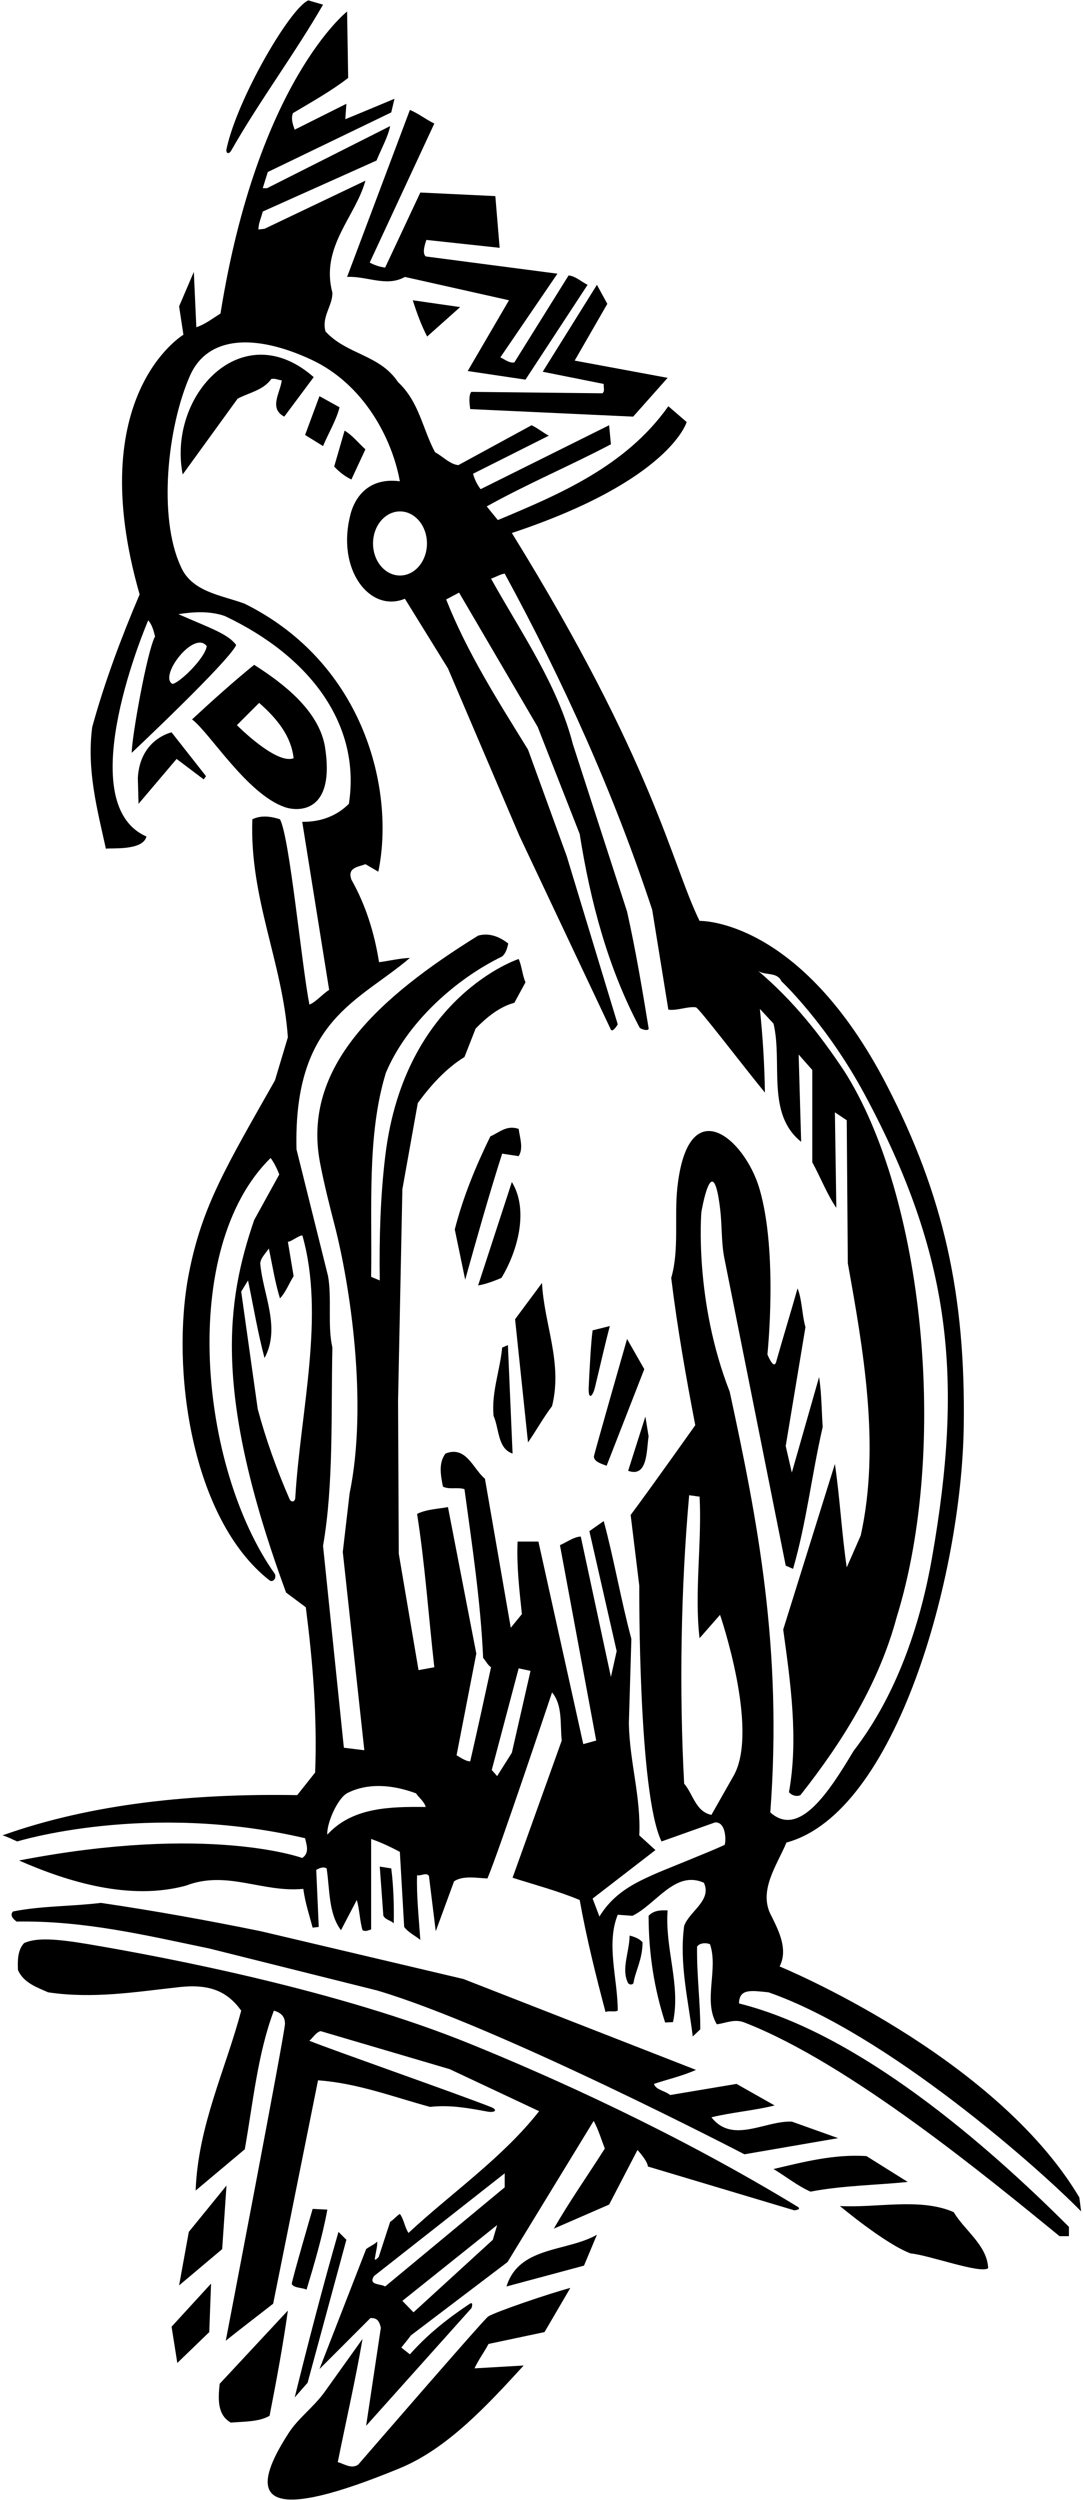 <?xml version="1.0" encoding="UTF-8"?>
<svg xmlns="http://www.w3.org/2000/svg" xmlns:xlink="http://www.w3.org/1999/xlink" width="302pt" height="696pt" viewBox="0 0 302 696" version="1.1">
<g id="surface1">
<path style=" stroke:none;fill-rule:nonzero;fill:rgb(0%,0%,0%);fill-opacity:1;" d="M 63.121 41.418 C 66.109 27.477 80.805 2.281 85.898 0.102 L 90 1.301 C 82.023 15.117 72.242 28.16 64.406 41.945 C 63.789 43.027 62.828 42.801 63.121 41.418 Z M 205.898 557.398 L 205.898 557.801 C 239.277 566.145 274.656 596.855 297.801 620 L 297.801 622.598 L 295.199 622.598 C 275.301 606.402 236.75 574.5 207.398 563.102 C 204.582 562.004 202.199 563.301 199.699 563.602 C 195.801 557.102 200.199 548.301 197.801 541.301 C 196.602 540.801 194.801 541 194.199 542 C 194.102 550.102 195.102 557.199 195.102 565 L 193 567 C 191.801 557.102 189.199 546.801 190.602 536.199 C 192.102 532.102 198.398 529.102 196.102 524.199 C 188.102 520.602 182.801 530.199 176.199 533.398 L 172.102 533.102 C 168.801 541.301 172.102 550.898 172.102 559.801 C 171.102 560.301 169.699 559.699 168.699 560.199 C 166 550 163.398 539.602 161.5 529 C 155.5 526.5 149.102 524.801 142.801 522.801 L 156.5 484.602 C 156 480 156.801 474.801 153.801 471.199 C 153.801 471.199 139.102 515.199 135.801 523 C 132.898 522.898 129 522.102 126.5 523.801 L 121.398 537.699 L 119.5 522.301 C 118.801 521.199 117.199 522.398 116.199 522.102 C 116 527.699 116.699 534.102 117.102 540.102 C 115.602 538.898 113.699 538 112.602 536.5 L 111.398 515.602 C 108.801 514.199 106.199 513 103.398 512 L 103.398 537.199 C 102.699 537.398 101.801 537.898 101 537.398 C 100.199 534.699 100.199 531.699 99.398 529 L 95 537.398 C 91.5 532.801 91.898 526.102 91 520.199 C 90 519.602 88.898 520.199 88.102 520.602 L 88.801 536.5 L 87.102 536.699 C 86.199 533.301 85 529.699 84.5 525.898 C 73 527 63.199 520.602 51.801 525 C 36.301 529.199 19.199 524.102 5.301 518 C 58.25 507.75 84.199 517.301 84.199 517.301 C 86.301 515.898 85.398 513.602 85 511.801 C 41 501.5 4.801 512.699 4.801 512.699 C 3.398 512.102 2.102 511.398 0.699 511 C 25.699 502.102 54 499.301 82.801 499.801 L 87.801 493.5 C 88.398 477.602 87.102 462.398 85.199 447.5 L 79.699 443.398 C 59.25 387.75 63.09 362.34 70.801 339.699 L 77.801 327 C 77.199 325.398 76.398 323.801 75.398 322.398 C 49.836 347.477 55.398 408.301 76.574 438.219 C 77.113 439.445 76.004 440.73 75.027 439.965 C 53.332 422.902 47.453 381.035 52.629 354.527 C 56.273 335.852 62.977 324.844 76.602 300.801 L 80.199 288.801 C 78.699 267.801 69.5 250.102 70.301 228.102 C 72.801 226.898 75.5 227.301 78 228.102 C 80.699 233.102 84 268.398 86.199 279.699 C 88 279 89.801 276.801 91.699 275.602 L 84.199 228.801 C 89.102 228.898 93.699 227.301 97.199 223.801 C 100.551 202.137 86.918 182.996 62.602 171.5 C 58.5 170.102 54.102 170.301 49.699 171 C 58.25 174.75 63.602 176.5 65.801 179.602 C 63.602 184.301 36.699 209.602 36.699 209.602 C 36.664 205.461 41.004 181.141 43.199 177.199 C 42.801 175.602 42.398 174 41.301 172.699 C 41.301 172.699 19.316 223.484 40.801 232.898 C 39.801 237 30.602 236 29.5 236.301 C 27.102 225.398 24.102 214.301 25.699 202.398 C 29.199 189.699 33.801 177.5 38.898 165.5 C 22.93 109.961 51.102 93.199 51.102 93.199 L 49.898 85.301 L 54 75.699 L 54.699 91.102 C 56.977 90.398 59.176 88.703 61.43 87.285 C 71.75 22.75 96.699 3.199 96.699 3.199 L 97 21.699 C 92.199 25.398 86.801 28.398 81.602 31.5 C 81 33.102 81.602 34.699 82.102 36.102 L 96.5 28.898 L 96.199 33.199 C 100.801 31.301 105.398 29.398 109.898 27.5 L 109 31.301 L 74.602 47.898 L 73.199 52.398 L 74.398 52.398 L 108.699 35.102 C 108.102 38.102 106.199 41.5 104.898 44.699 L 73.199 58.898 C 72.801 60.602 72 62.102 72 63.898 L 73.699 63.699 L 101.801 50.301 C 99.102 60.301 89.199 68.699 92.602 81.5 C 92.699 85.102 89.5 88.199 90.699 92.301 C 96.699 98.801 105.801 98.699 110.898 106.398 C 116.801 111.898 117.699 119.398 121.199 125.898 C 123.398 127.102 125.398 129.301 127.699 129.5 L 148.102 118.398 C 149.801 119.199 151.199 120.398 152.898 121.301 L 131.801 131.898 C 132.102 133.199 132.898 134.898 133.898 136.199 L 169.699 118.398 L 170.199 123.699 C 158.801 129.699 146.898 134.699 135.602 141 L 138.699 144.801 C 155.898 137.602 174.398 129.801 186.199 113.102 L 191.301 117.5 C 191.301 117.5 186.75 133.75 142.602 148.398 C 182.25 212.5 187 240.301 194.898 256.398 C 194.898 256.398 222.957 255.523 247.086 302.203 C 262.926 332.852 269.055 360.66 268.496 397.25 C 267.863 438.492 249.75 504.762 219.102 513 C 216.5 519.301 211 526.602 215 533.602 C 217 537.699 219.602 542.801 217.199 547.5 C 217.199 547.5 277 572 300.699 611.801 L 301.199 615.699 C 289.699 603.902 247.25 566.25 214.102 554.699 C 209.5 554.25 206.199 553.602 205.898 557.398 Z M 111.438 142.387 C 107.289 142.387 103.926 146.383 103.926 151.312 C 103.926 156.242 107.289 160.238 111.438 160.238 C 115.586 160.238 118.949 156.242 118.949 151.312 C 118.949 146.383 115.586 142.387 111.438 142.387 Z M 48 190.398 C 49.602 190.5 57.102 183.398 57.602 179.898 C 54.102 175.301 44.199 188.199 48 190.398 Z M 84.25 344 C 83.648 343.699 80.699 346 80.199 345.699 L 81.801 355.301 C 80.5 357.398 79.602 359.801 78 361.5 C 76.602 357 75.898 352.301 74.898 347.602 C 74 349 72.699 350.102 72.5 351.699 C 73.199 360.301 78.301 369.602 73.699 378.102 C 71.801 371 70.602 363.699 69.102 356.5 L 67.199 359.602 L 71.801 392.301 C 74.086 400.824 77.141 409.27 80.633 417.301 C 81.113 418.41 82.195 418.211 82.266 417 C 83.645 393.254 90.625 366.363 84.25 344 Z M 118.602 503.102 C 118.199 501.602 116.801 500.602 115.898 499.301 C 106.754 495.941 100.535 497.324 96.84 499.188 C 93.949 500.648 90.898 508 91.199 510.801 C 98.199 503.102 108.898 503 118.602 503.102 Z M 147.801 465.199 L 144.5 464.5 L 137 492.801 L 138.5 494.5 L 142.602 488 Z M 199.199 507.398 L 184.301 512.699 C 177.75 499.25 178.102 441.5 178.102 441.5 L 175.699 421.801 C 181.602 413.898 193.699 396.801 193.699 396.801 C 191.102 383.301 188.699 369.699 187 355.801 C 189.285 347.926 187.82 338.883 188.703 330.719 C 191.648 303.367 207.449 316.887 211.59 330.977 C 216.797 348.703 213.801 377.102 213.801 377.102 C 213.801 377.102 215.566 381.539 216.234 379.176 C 218.168 372.32 220.266 365.539 222.199 358.699 C 223.5 362 223.398 366 224.398 369.5 L 218.898 402.602 L 220.602 410 L 228.199 383.398 C 228.898 387.898 228.898 392.898 229.199 397.301 C 226.086 410.902 224.699 423.82 220.949 436.801 L 218.898 435.898 L 201.801 350.301 C 200.938 345.988 201.176 341.195 200.645 336.734 C 198.52 318.836 195.398 337.5 195.398 337.5 C 195.398 337.5 193.324 362.012 203.301 387.5 C 211.059 423.352 218.039 459.023 214.602 504.602 C 222.562 511.77 230.836 499.164 237.801 487.5 C 250.551 470.984 256.707 450.523 259.66 433.691 C 268.449 383.613 265.016 349.578 240.883 304.699 C 230.258 284.941 217.699 273.199 217.699 273.199 C 216.5 270.5 213.199 271.699 211.199 270.301 C 221.199 278.801 228.398 288 235.199 298.199 C 257.352 332.918 264.449 403.082 249.801 450.301 C 244.898 468.5 235 484.602 223 499.801 C 221.898 500.301 220.602 499.898 219.801 499 C 222.5 484.102 220.199 468.199 218.199 453.699 L 232.602 407.602 C 234 417.102 234.5 426.898 235.898 436.398 L 239.801 427.5 C 245.301 402.699 240.5 375.699 236.199 351.699 L 235.898 311.898 L 232.602 309.699 L 233 336.301 C 230.398 332.5 228.602 327.801 226.301 323.602 L 226.301 297.898 L 222.5 293.602 L 223.199 317.898 C 213.398 310.102 218.102 295.898 215.5 285 L 211.699 280.898 C 212.5 288.5 213 296.602 213.102 304.199 C 207.102 296.898 194.668 280.551 193.863 280.453 C 191.449 280.16 188.602 281.477 186.199 281.102 L 181.699 253.301 C 171 220.898 157 189.801 140.602 159.699 C 139.301 159.898 138.102 160.699 136.801 161.102 C 145.199 176.199 155.301 190.5 159.602 207.199 L 174.699 253.801 C 177.074 264.398 178.949 275.496 180.703 286.258 C 180.871 287.273 178.438 286.566 178.164 286.047 C 169.391 269.457 164.504 251.203 161.5 232.199 L 149.801 202.398 L 127.898 165 L 124.301 166.898 C 130.102 181.602 138.699 195.102 147.102 208.699 L 157.898 238.398 L 172.102 285.199 C 172.102 285.199 170.801 287.5 170.199 286.699 L 144.699 232.699 L 124.801 186.102 L 112.801 166.699 C 103.086 170.746 93.562 158.586 97.676 143.07 C 98.836 138.703 102.492 132.828 111.398 134 C 109.25 122.074 101.336 106.914 86.684 100.113 C 71.027 92.844 57.816 93.496 52.926 104.605 C 46.605 118.973 43.992 144.105 50.398 157.801 C 53.5 164.898 61.801 165.699 68.199 168.102 C 101.633 184.715 110.066 220.152 105.398 242.699 L 101.801 240.602 C 99.801 241.398 96.699 241.5 97.898 244.898 C 101.898 252 104.301 259.699 105.602 267.898 C 108.5 267.5 111.5 266.801 114.199 266.699 C 100.004 278.844 81.73 283.855 82.602 320 L 91.398 355.301 C 92.5 361.602 91.199 369 92.602 375.199 C 92.199 393.199 93 413.199 90 430.398 L 95.801 486.602 L 101.5 487.301 L 95.5 432.102 L 97.398 415.801 C 102.594 390.574 97.461 357.492 93.211 341.074 C 91.73 335.355 90.289 329.621 89.164 323.766 C 84.047 297.047 105.613 277.633 133.199 260.5 C 136.398 259.602 139.301 260.898 141.602 262.699 C 141.301 264 141 265.301 139.898 266.301 C 126.699 272.699 113.301 284.898 107.5 298.699 C 102.199 316 103.699 336.102 103.398 355.5 L 105.801 356.5 C 105.625 344.594 105.984 332.918 107.355 321.672 C 112.742 277.355 144.5 267 144.5 267 C 145.398 269 145.5 271.398 146.398 273.5 L 143.301 279.199 C 139.102 280.301 135.398 283.398 132.5 286.398 L 129.398 294.301 C 124.199 297.5 120 302.199 116.398 307.102 L 112.102 331.102 L 110.898 390.102 L 111.102 432.602 L 116.602 465 L 121 464.199 C 119.398 450 118.398 435.5 116.199 421.5 C 118.801 420.199 122.199 420.102 124.801 419.602 L 132.699 460.398 L 127.199 488.699 C 128.398 489.398 129.801 490.398 131 490.398 C 133 481.699 134.898 473 136.801 464.199 C 135.801 463.5 135.398 462.5 134.602 461.602 C 133.898 445.801 131.5 430.102 129.398 414.602 C 127.5 414 125.102 414.801 123.398 413.898 C 122.801 410.801 122.102 407.398 124.102 404.699 C 129.898 402.398 131.801 409 135.102 411.699 L 142.301 453.199 L 145.398 449.398 C 144.699 442.801 143.898 435.898 144.199 429.199 L 150 429.199 L 162.5 485.602 L 166.102 484.602 L 156 430.199 C 157.898 429.398 159.801 427.898 161.801 427.801 L 170.199 466.898 L 171.801 459.699 L 164.199 426.301 L 168.199 423.5 C 171.102 434.301 173 445.5 175.898 456.301 L 175.199 479.801 C 175.398 490.602 178.602 500.301 178.102 511 L 182.602 515.102 L 165.102 528.602 L 167 533.602 C 170.93 527.172 176.496 524.406 182.168 521.871 C 185.301 520.473 197.512 515.695 201.832 513.676 C 202.223 513.492 202.602 507.199 199.199 507.398 Z M 200.602 449.602 L 194.898 456.102 C 193.398 443.602 195.602 429 194.898 416.699 L 192 416.301 C 189.699 442 189.199 470.301 190.602 496.602 C 193.102 499.5 193.801 504.398 198.199 505.301 L 204.5 494.199 C 211.5 481.301 200.602 449.602 200.602 449.602 Z M 112.801 77.102 L 141.801 83.602 L 130.301 103.301 L 146.398 105.699 L 163.699 79.301 C 161.898 78.398 160.199 76.801 158.398 76.699 L 143.301 100.898 C 142 101.199 140.699 100.102 139.398 99.5 L 155.301 76.199 L 118.602 71.398 C 117.602 70.5 118.301 68.199 118.801 66.801 L 139.199 69 L 138 54.602 L 117.102 53.602 L 107.301 74.5 C 105.699 74.301 104.301 73.801 103 73.102 L 121 34.398 C 118.699 33.301 116.602 31.602 114.199 30.602 L 96.699 77.102 C 102.199 76.801 107.699 80 112.801 77.102 Z M 168.199 106.898 C 168.102 107.801 168.602 109 167.801 109.5 L 131.301 109.102 C 130.5 110.102 130.801 112.398 131 113.898 L 176.398 116 L 186 105.199 L 160.102 100.398 L 169.199 84.602 L 166.301 79.301 L 151.199 103.5 Z M 128.199 85.5 L 115 83.602 C 116.102 87.102 117.398 90.602 119 93.699 Z M 50.898 132.102 L 66.199 111 C 69.398 109.301 73.301 108.699 75.602 105.5 C 76.699 105.301 77.5 105.801 78.5 105.898 C 78.102 109.301 74.801 113.699 79.199 116 L 87.398 105 C 67.5 87.5 46.605 110.098 50.898 132.102 Z M 89 110.301 L 85 121.102 L 90 124.199 C 91.5 120.602 93.699 117 94.602 113.398 Z M 101.801 125.102 C 100 123.5 98.102 121.102 96 119.898 L 93.102 129.898 C 94.602 131.5 96.199 132.699 97.898 133.5 Z M 53.5 200.301 C 58.898 195.301 64.898 189.898 70.801 185.102 C 79 190.301 88.699 197.801 90.5 207.699 C 93.543 226.348 83.16 226.031 79.375 224.734 C 68.793 221.109 58.332 203.84 53.5 200.301 Z M 81.801 211.102 C 81.102 204.898 77.199 200.102 72.199 195.699 L 66 201.898 C 66 201.898 77 213 81.801 211.102 Z M 38.398 216.602 L 38.602 223.801 L 49.199 211.301 L 56.75 217 L 57.398 216.102 L 47.801 203.898 C 47.801 203.898 39 205.75 38.398 216.602 Z M 144.5 321.898 C 145.898 319.699 144.801 316.699 144.5 314.301 C 141.102 313.199 139.301 315.199 136.602 316.398 C 132.5 324.801 129 333.301 126.699 342.301 L 129.602 356.301 C 132.898 344.5 136.199 332.801 139.898 321.199 Z M 142.602 329.102 L 133.199 357.898 C 135.5 357.5 137.801 356.602 139.699 355.801 C 144.199 348.398 147.398 336.898 142.602 329.102 Z M 143.5 367.301 L 147.102 401.602 C 149.398 398.301 151.301 394.801 153.801 391.5 C 156.801 379.398 151.602 368.801 151 357.199 Z M 169.898 369.199 C 168.301 369.602 166.699 370 165.102 370.398 C 164.672 373.395 164.273 380.492 164.012 386.238 C 163.84 389.934 165.109 388.922 165.762 386.254 C 167.141 380.578 168.402 374.844 169.898 369.199 Z M 174.699 372.801 C 174.699 372.801 165.438 405.066 165.457 405.539 C 165.512 406.957 167.426 407.5 169 408.102 L 179.5 381.199 Z M 139.898 375.199 C 139.301 381.602 136.898 387.602 137.5 394.199 C 139.102 397.801 138.602 403.301 142.801 404.699 L 141.5 374.5 Z M 180.699 399.898 L 179.801 394.398 L 175 409.5 C 180.5 411.5 180.102 403.699 180.699 399.898 Z M 109.699 535.5 C 109.801 530.199 109.602 524.898 109 520.199 L 105.801 519.699 L 106.801 533.398 C 107.5 534.602 108.801 534.602 109.699 535.5 Z M 58.301 542.5 L 105.102 554.199 C 138.898 564.199 207.398 599.801 207.398 599.801 L 233.5 595.301 L 220.602 590.699 C 215.527 590.496 209.766 593.449 204.746 593.062 C 202.344 592.879 200.109 591.926 198.199 589.5 C 203.898 588.102 210.301 587.602 215.801 586.199 L 205.199 580.199 L 186.699 583.301 C 185.301 582.102 182.699 581.898 182.199 580.199 C 186.102 578.898 190.102 578 193.898 576.301 L 129.125 551 L 72.699 537.699 C 58 534.699 43.102 532 28.102 529.801 C 20 530.801 11.5 530.602 3.602 532.199 C 2.699 533.301 3.602 534.199 4.602 535 C 23.699 534.699 40.898 538.898 58.301 542.5 Z M 180.699 533.398 C 180.699 544 182.301 553.801 185.301 563.102 L 187.5 563 C 189.699 552.602 185.199 542.602 186 531.898 C 184 531.801 182.102 531.898 180.699 533.398 Z M 221.281 615.398 L 180.5 603.199 C 180.398 601.598 177.602 598.598 177.602 598.598 L 169.699 613.801 L 154.301 620.5 C 158.398 613.301 163.801 605.598 168.5 598.199 C 167.5 595.602 166.699 592.898 165.398 590.5 L 141.398 629.801 L 114.5 650.199 C 113.602 651.398 112.699 652.5 111.801 653.602 L 114.199 655.5 C 119.234 649.805 124.883 645.406 130.805 641.457 C 132.059 640.621 131.355 642.621 131.355 642.621 L 102 675.398 L 106.102 648.102 C 105.699 646.398 105.199 645.301 103.199 645.398 L 89 659.602 L 102 626.199 C 103 625.402 104.199 625 105.102 624.098 C 105.16 625.469 104.684 627.105 104.434 628.777 C 104.277 629.789 105.523 628.344 105.523 628.344 L 108.699 618.598 C 109.699 618 110.398 617 111.398 616.402 C 112.5 617.801 112.699 620 113.801 621.699 C 125.602 610.699 140 600.801 150.199 587.801 L 125.301 576.102 L 89.301 565.5 C 88 565.898 87.199 567.301 86.199 568.199 C 93.199 571 127.344 582.922 136.789 586.648 C 138.734 587.414 138 588.312 135.723 587.895 C 130.531 586.941 125.359 585.977 119.801 586.602 C 109.5 583.801 99.602 580 88.602 579.199 L 76.102 641.398 C 71.5 645 67.398 648.102 62.898 651.699 C 62.898 651.699 79.371 566.027 79.391 563.5 C 79.402 561.848 78.711 560.473 76.301 559.801 C 71.801 571.699 70.5 585.398 68.199 598.402 L 54.5 609.902 C 55.199 591.699 62.801 576.398 67.199 559.801 C 63.371 554.48 58.477 552.312 49.973 553.246 C 37.879 554.574 25.992 556.578 13.398 554.699 C 10.301 553.301 6.602 552.102 5 548.5 C 4.898 545.699 4.898 543 6.699 541 C 10.023 539.469 15.336 539.734 24.496 541.277 C 47.508 545.16 94.586 554.277 130.766 568.961 C 153.926 578.355 188.293 593.766 222.176 614.375 C 223.551 615.211 221.281 615.398 221.281 615.398 Z M 138.5 619.5 L 112.102 640.602 L 115.199 643.801 L 137.301 623.598 Z M 140.602 605.098 L 104.199 633.699 C 102.5 636.301 106.102 635.801 107.301 636.602 L 140.602 609 Z M 176.512 552.004 C 177.031 548.738 179.004 545.539 179.012 540.781 C 178.352 539.992 177.211 539.344 175.398 538.898 C 175.398 543.316 173.02 548.164 174.934 552.035 C 175.273 552.723 176.406 552.66 176.512 552.004 Z M 241.398 600.301 C 232.301 599.699 223.602 602 215.5 603.902 C 219 606 222.199 608.598 225.801 610.199 C 234.602 608.5 243.898 608.402 252.898 607.5 Z M 63.102 608.5 L 52.602 621.402 L 49.898 636.301 L 61.898 626.199 Z M 234 614.199 C 234 614.199 246.5 624.699 253.699 627.402 C 258.602 627.801 273.301 633.199 275.301 631.5 C 275 625.098 268.801 621.098 265.699 615.902 C 256.301 611.801 244.199 614.801 234 614.199 Z M 81.293 635.91 C 81.82 637.086 84.426 636.902 85.398 637.5 C 87.602 630.199 89.898 622.402 91.199 615.199 L 87.102 615 C 87.102 615 81.117 635.52 81.293 635.91 Z M 85.699 663.398 L 96.5 623.598 L 94.301 621.402 C 89.898 636.699 85.801 652.5 82.102 667.5 Z M 141.102 636.602 L 162.699 630.801 L 166.301 622.199 C 161.219 625.105 154.344 625.629 148.93 628.094 C 145.395 629.703 142.48 632.137 141.102 636.602 Z M 49.398 657.898 L 58.301 649.301 L 58.801 635.801 L 47.801 647.801 Z M 99.801 686.199 C 97.898 687.5 95.898 686 94.102 685.5 C 96.398 674.102 99.102 662.301 101 651.199 L 90.199 666.301 C 87.168 670.344 83.047 673.359 80.473 677.32 C 67.344 697.504 75.5 702 111.398 687.199 C 124.766 681.691 136 669.398 145.898 658.602 L 132.199 659.398 C 133.301 657 134.898 654.898 136.102 652.602 L 151.699 649.301 L 158.898 637 C 153.199 638.5 137.848 643.715 135.984 644.977 C 134.734 645.824 99.801 686.199 99.801 686.199 Z M 80.199 643.301 L 61.199 663.699 C 60.801 667.602 60.398 672.301 64.301 674.5 C 68.102 674.199 72.199 674.301 75.102 672.602 C 77 662.898 78.898 652.699 80.199 643.301 "/>
</g>
</svg>
